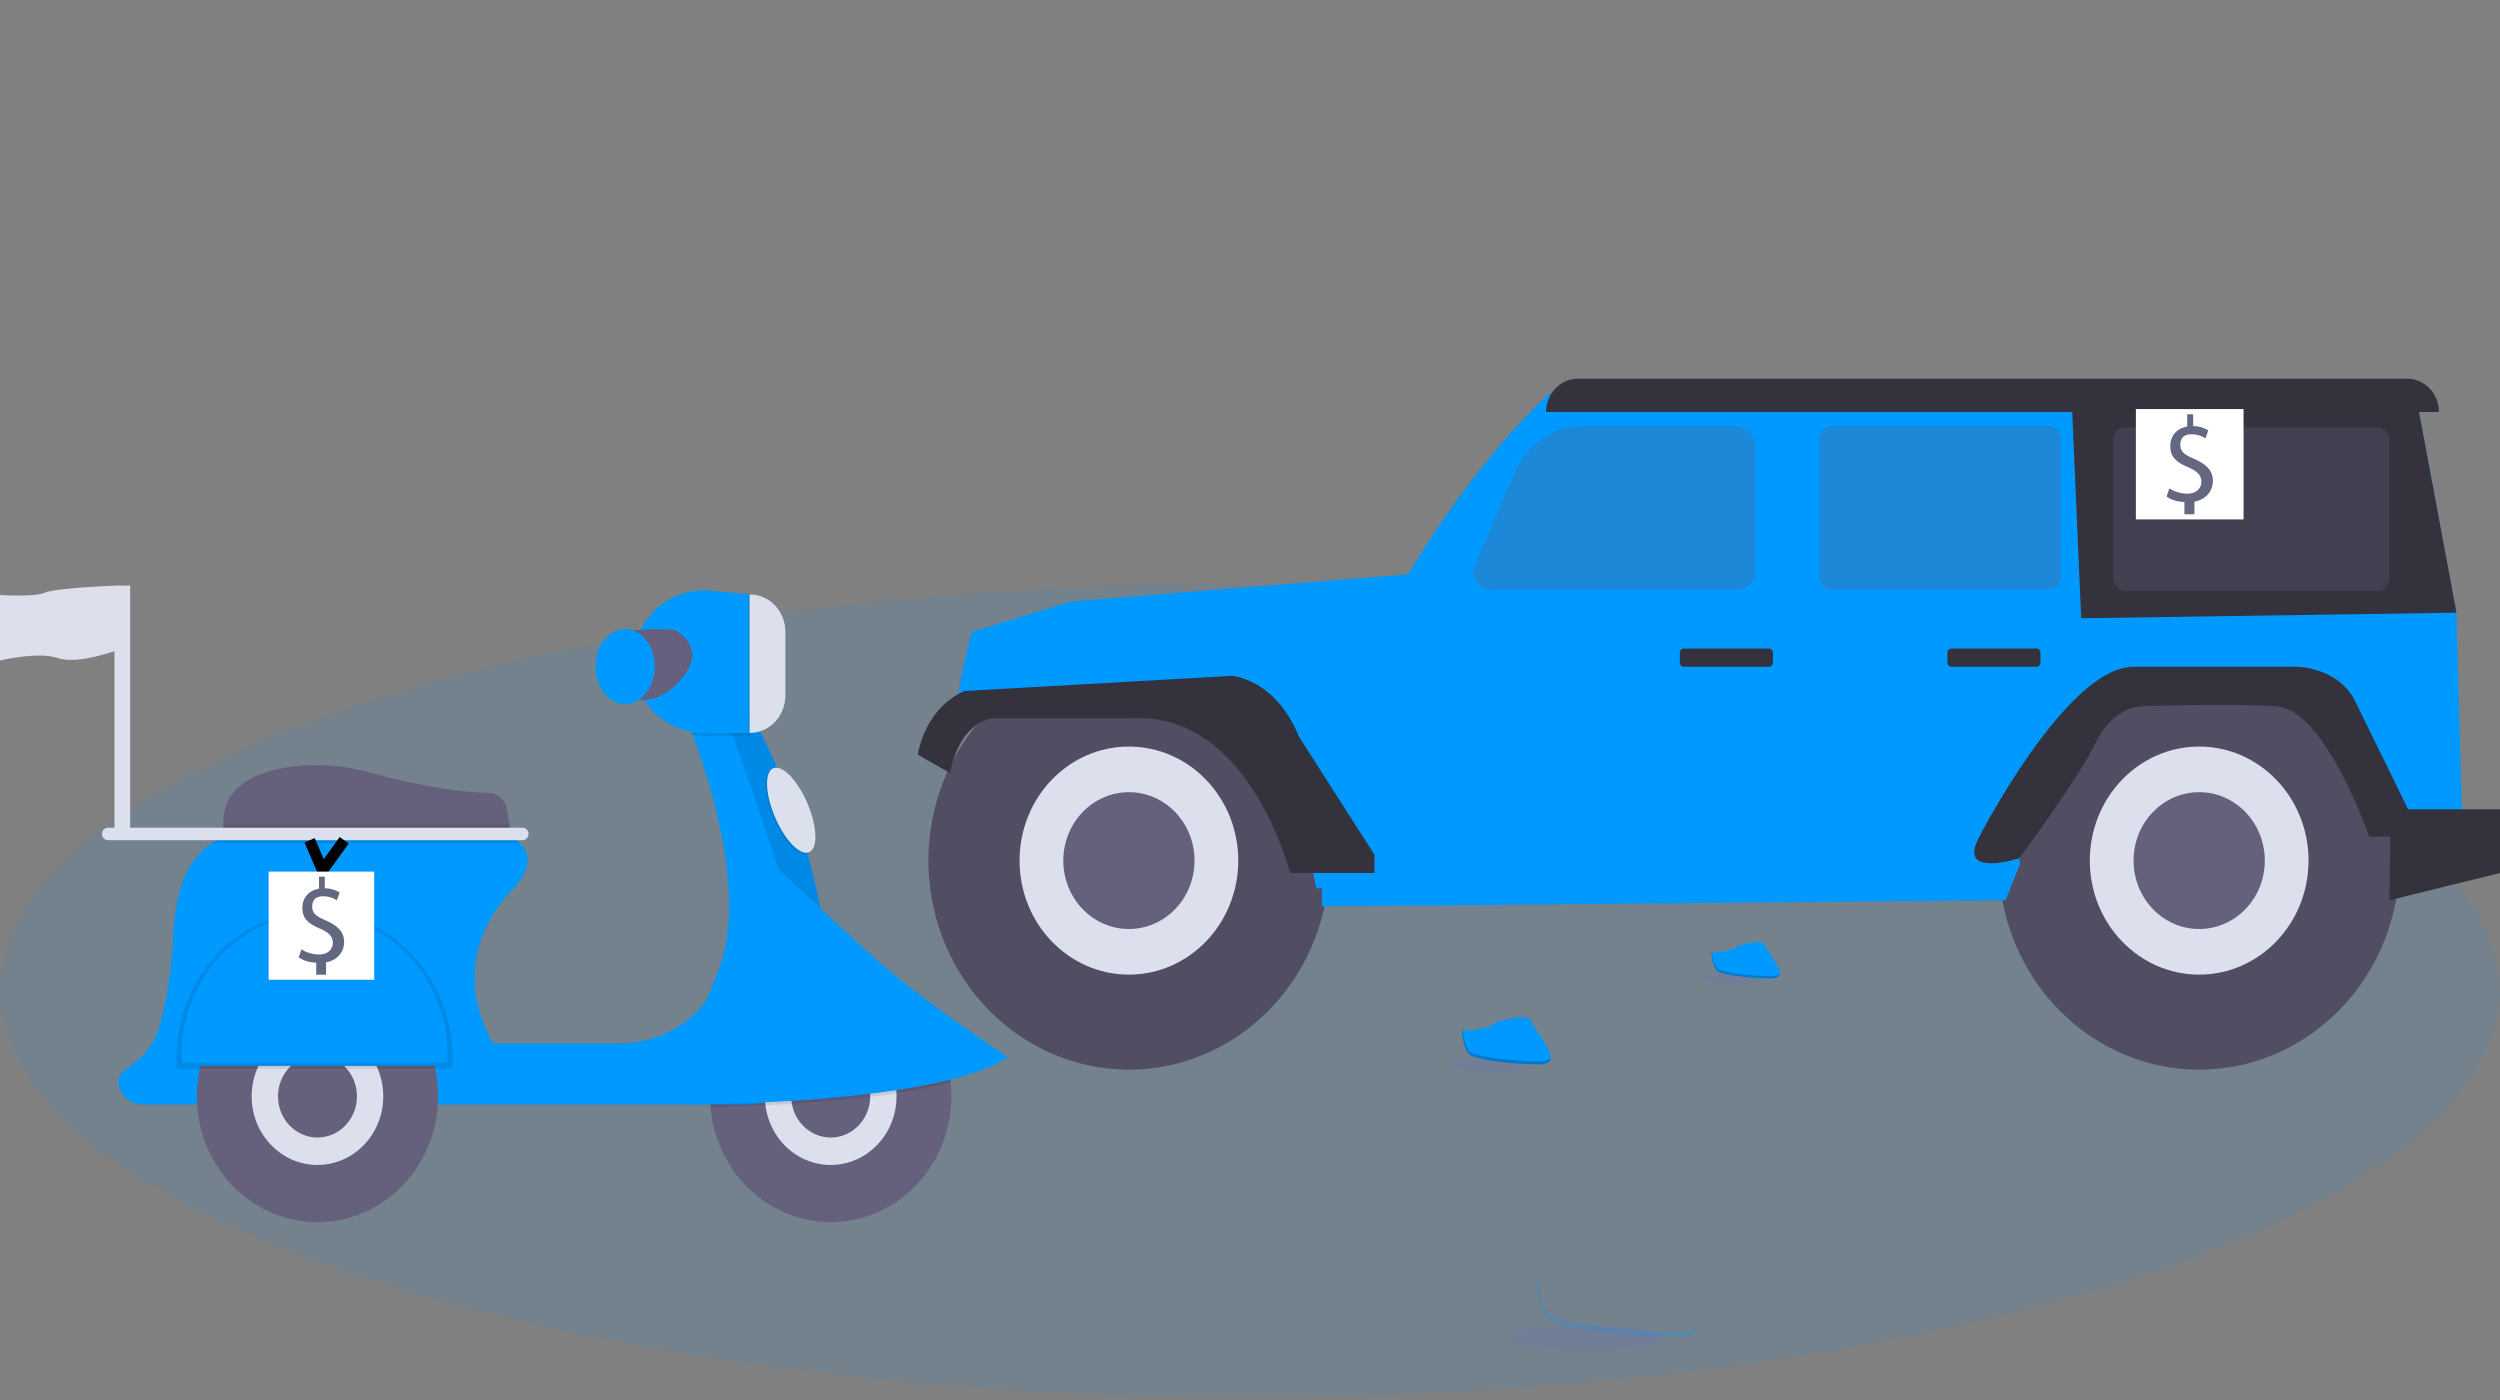 <svg width="225" height="126" viewBox="0 0 225 126" fill="none" xmlns="http://www.w3.org/2000/svg">
<rect x="0" y="0" width="225" height="126" fill="#808080" stroke="none"/>
<g clip-path="url(#clip0)">
<path opacity="0.1" d="M112.5 125.737C174.632 125.737 225 109.351 225 89.139C225 68.927 174.632 52.542 112.5 52.542C50.368 52.542 0 68.927 0 89.139C0 109.351 50.368 125.737 112.5 125.737Z" fill="#0099FF"/>
<path opacity="0.1" d="M134.092 96.515C136.176 96.515 137.865 96.218 137.865 95.85C137.865 95.483 136.176 95.186 134.092 95.186C132.009 95.186 130.32 95.483 130.32 95.85C130.32 96.218 132.009 96.515 134.092 96.515Z" fill="#6C63FF"/>
<path d="M131.559 92.761C131.559 92.761 133.71 92.692 134.359 92.21C135.007 91.729 137.669 91.154 137.83 91.926C137.99 92.698 141.063 95.767 138.634 95.787C136.205 95.808 132.989 95.392 132.342 94.981C131.695 94.57 131.559 92.761 131.559 92.761Z" fill="#0099FF"/>
<path opacity="0.2" d="M138.677 95.518C136.248 95.539 133.033 95.124 132.385 94.713C131.893 94.4 131.696 93.276 131.63 92.758C131.585 92.76 131.559 92.761 131.559 92.761C131.559 92.761 131.695 94.57 132.342 94.981C132.989 95.392 136.205 95.807 138.634 95.787C139.335 95.781 139.577 95.521 139.564 95.136C139.467 95.368 139.199 95.514 138.677 95.518Z" fill="black"/>
<path opacity="0.1" d="M155.971 88.614C157.574 88.614 158.874 88.385 158.874 88.103C158.874 87.82 157.574 87.591 155.971 87.591C154.368 87.591 153.068 87.82 153.068 88.103C153.068 88.385 154.368 88.614 155.971 88.614Z" fill="#6C63FF"/>
<path d="M154.023 85.725C154.023 85.725 155.679 85.672 156.178 85.302C156.677 84.931 158.725 84.489 158.849 85.083C158.973 85.677 161.337 88.038 159.468 88.054C157.599 88.07 155.124 87.75 154.626 87.434C154.128 87.118 154.023 85.725 154.023 85.725Z" fill="#0099FF"/>
<path opacity="0.2" d="M159.501 87.847C157.632 87.863 155.158 87.543 154.66 87.227C154.28 86.986 154.129 86.122 154.079 85.723C154.044 85.725 154.023 85.725 154.023 85.725C154.023 85.725 154.128 87.118 154.626 87.434C155.124 87.75 157.599 88.07 159.468 88.054C160.008 88.049 160.194 87.849 160.184 87.553C160.109 87.732 159.903 87.844 159.501 87.847Z" fill="black"/>
<path opacity="0.1" d="M142.803 121.671C146.63 121.671 149.732 121.124 149.732 120.45C149.732 119.775 146.63 119.228 142.803 119.228C138.976 119.228 135.873 119.775 135.873 120.45C135.873 121.124 138.976 121.671 142.803 121.671Z" fill="#6C63FF"/>
<path opacity="0.2" d="M151.226 119.839C146.763 119.877 140.856 119.115 139.667 118.359C138.762 117.784 138.401 115.721 138.28 114.769C138.197 114.772 138.148 114.774 138.148 114.774C138.148 114.774 138.399 118.098 139.588 118.853C140.777 119.608 146.683 120.371 151.146 120.333C152.434 120.322 152.879 119.845 152.855 119.137C152.676 119.564 152.184 119.831 151.226 119.839Z" fill="#0099FF"/>
<path d="M215.969 77.453C215.969 82.302 214.173 86.965 210.956 90.467C207.738 93.969 203.348 96.041 198.702 96.249C194.055 96.457 189.51 94.786 186.016 91.585C182.523 88.384 180.35 83.899 179.951 79.067C179.924 78.762 179.905 78.456 179.896 78.146V78.13C179.887 77.904 179.883 77.678 179.883 77.453C179.884 72.464 181.786 67.68 185.17 64.153C188.553 60.627 193.142 58.645 197.926 58.645C202.71 58.645 207.299 60.627 210.682 64.153C214.066 67.68 215.967 72.464 215.969 77.453Z" fill="#65617D"/>
<path opacity="0.2" d="M215.969 77.453C215.969 82.302 214.173 86.965 210.956 90.467C207.738 93.969 203.348 96.041 198.702 96.249C194.055 96.457 189.51 94.786 186.016 91.585C182.523 88.384 180.35 83.899 179.951 79.067C179.924 78.762 179.905 78.456 179.896 78.146V78.13C179.887 77.904 179.883 77.678 179.883 77.453C179.884 72.464 181.786 67.68 185.17 64.153C188.553 60.627 193.142 58.645 197.926 58.645C202.71 58.645 207.299 60.627 210.682 64.153C214.066 67.68 215.967 72.464 215.969 77.453Z" fill="black"/>
<path d="M197.926 87.715C203.361 87.715 207.767 83.12 207.767 77.453C207.767 71.785 203.361 67.191 197.926 67.191C192.49 67.191 188.084 71.785 188.084 77.453C188.084 83.12 192.49 87.715 197.926 87.715Z" fill="#DCE0ED"/>
<path d="M197.927 83.61C201.188 83.61 203.832 80.853 203.832 77.453C203.832 74.052 201.188 71.296 197.927 71.296C194.665 71.296 192.021 74.052 192.021 77.453C192.021 80.853 194.665 83.61 197.927 83.61Z" fill="#65617D"/>
<path d="M119.645 77.453C119.645 82.302 117.849 86.965 114.632 90.467C111.414 93.969 107.024 96.041 102.377 96.249C97.731 96.457 93.186 94.786 89.692 91.585C86.198 88.384 84.025 83.899 83.626 79.067C83.6 78.762 83.581 78.456 83.572 78.146V78.13C83.563 77.904 83.559 77.678 83.559 77.453C83.56 72.464 85.462 67.68 88.845 64.153C92.229 60.627 96.817 58.645 101.602 58.645C106.386 58.645 110.974 60.627 114.358 64.153C117.742 67.68 119.643 72.464 119.645 77.453Z" fill="#65617D"/>
<path opacity="0.2" d="M119.645 77.453C119.645 82.302 117.849 86.965 114.632 90.467C111.414 93.969 107.024 96.041 102.377 96.249C97.731 96.457 93.186 94.786 89.692 91.585C86.198 88.384 84.025 83.899 83.626 79.067C83.6 78.762 83.581 78.456 83.572 78.146V78.13C83.563 77.904 83.559 77.678 83.559 77.453C83.56 72.464 85.462 67.68 88.845 64.153C92.229 60.627 96.817 58.645 101.602 58.645C106.386 58.645 110.974 60.627 114.358 64.153C117.742 67.68 119.643 72.464 119.645 77.453Z" fill="black"/>
<path d="M101.601 87.715C107.037 87.715 111.443 83.12 111.443 77.453C111.443 71.785 107.037 67.191 101.601 67.191C96.166 67.191 91.76 71.785 91.76 77.453C91.76 83.12 96.166 87.715 101.601 87.715Z" fill="#DCE0ED"/>
<path d="M101.602 83.61C104.864 83.61 107.507 80.853 107.507 77.453C107.507 74.052 104.864 71.296 101.602 71.296C98.341 71.296 95.697 74.052 95.697 77.453C95.697 80.853 98.341 83.61 101.602 83.61Z" fill="#65617D"/>
<path d="M221.597 73.927L215.577 73.654L210.08 63.01L190.71 61.373L181.287 74.2L181.811 77.748L180.502 81.023L118.991 81.569V79.932H118.467L117.944 77.475H122.655L119.253 73.654L107.212 63.01C107.212 63.01 86.534 63.556 86.272 63.01C86.01 62.464 87.45 56.869 87.45 56.869L96.349 54.14L126.713 51.684C133.387 40.63 139.407 35.444 139.407 35.444H217.409L221.074 55.095V55.142L221.597 73.927Z" fill="#0099FF"/>
<path d="M178.147 75.292C178.147 75.292 185.999 60.008 192.02 60.008H206.678C206.678 60.008 210.342 60.008 211.913 63.01L217.933 75.292H213.221C213.221 75.292 209.295 63.829 204.845 63.556C200.396 63.283 192.805 63.556 192.805 63.556C192.805 63.556 190.187 63.556 188.617 66.831C187.046 70.106 181.736 77.241 181.736 77.241C181.736 77.241 176.053 79.113 178.147 75.292Z" fill="#33323D"/>
<path d="M224.999 72.836H215.153L215.053 81.023L224.999 78.567V72.836Z" fill="#33323D"/>
<path d="M82.607 67.923C82.607 67.923 83.131 63.829 86.795 62.191L110.877 60.827C110.877 60.827 114.803 61.1 116.897 66.285L123.702 76.93V78.567H116.111C116.111 78.567 112.447 64.102 101.977 64.648H89.413C89.413 64.648 86.534 64.648 85.487 69.561L82.607 67.923Z" fill="#33323D"/>
<path d="M139.146 37.082H219.504C219.504 36.286 219.201 35.522 218.661 34.959C218.121 34.396 217.388 34.08 216.625 34.08H142.026C141.648 34.08 141.273 34.157 140.924 34.308C140.575 34.459 140.257 34.68 139.99 34.959C139.722 35.238 139.51 35.569 139.366 35.933C139.221 36.297 139.146 36.688 139.146 37.082Z" fill="#33323D"/>
<path opacity="0.3" d="M156.367 53.069H134.13C133.88 53.069 133.633 53.003 133.413 52.879C133.193 52.754 133.006 52.574 132.87 52.355C132.733 52.136 132.651 51.885 132.632 51.625C132.612 51.364 132.655 51.103 132.757 50.864L136.275 42.609C136.818 41.336 137.704 40.254 138.824 39.494C139.945 38.735 141.253 38.331 142.59 38.331H156.1C156.349 38.331 156.595 38.382 156.824 38.481C157.054 38.58 157.262 38.725 157.438 38.908C157.614 39.092 157.753 39.309 157.848 39.548C157.943 39.788 157.992 40.044 157.992 40.303V51.374C157.992 51.597 157.95 51.817 157.868 52.023C157.787 52.228 157.667 52.415 157.516 52.572C157.365 52.73 157.186 52.855 156.989 52.94C156.792 53.025 156.58 53.069 156.367 53.069Z" fill="#65617D"/>
<path opacity="0.3" d="M184.356 38.331H164.869C164.251 38.331 163.75 38.853 163.75 39.497V51.902C163.75 52.546 164.251 53.069 164.869 53.069H184.356C184.974 53.069 185.475 52.546 185.475 51.902V39.497C185.475 38.853 184.974 38.331 184.356 38.331Z" fill="#65617D"/>
<path d="M221.073 55.095V55.142L187.307 55.641L186.428 35.444H217.408L221.073 55.095Z" fill="#33323D"/>
<path opacity="0.3" d="M213.935 38.447H191.306C190.688 38.447 190.188 38.969 190.188 39.613V52.018C190.188 52.663 190.688 53.185 191.306 53.185H213.935C214.553 53.185 215.054 52.663 215.054 52.018V39.613C215.054 38.969 214.553 38.447 213.935 38.447Z" fill="#65617D"/>
<path d="M159.206 58.37H151.541C151.345 58.37 151.186 58.536 151.186 58.741V59.637C151.186 59.842 151.345 60.008 151.541 60.008H159.206C159.402 60.008 159.562 59.842 159.562 59.637V58.741C159.562 58.536 159.402 58.37 159.206 58.37Z" fill="#33323D"/>
<path d="M183.288 58.37H175.623C175.427 58.37 175.268 58.536 175.268 58.741V59.637C175.268 59.842 175.427 60.008 175.623 60.008H183.288C183.484 60.008 183.644 59.842 183.644 59.637V58.741C183.644 58.536 183.484 58.37 183.288 58.37Z" fill="#33323D"/>
<path d="M201.921 36.817H192.229V46.749H201.921V36.817Z" fill="white"/>
<path d="M196.597 46.285V45.177C196.028 45.175 195.471 45.008 194.988 44.695L195.241 43.96C195.736 44.265 196.3 44.428 196.875 44.431C197.622 44.431 198.127 43.982 198.127 43.357C198.127 42.754 197.717 42.381 196.938 42.052C195.866 41.613 195.323 41.109 195.323 40.154C195.323 39.244 195.883 38.553 196.851 38.389V37.281H197.383V38.345C197.863 38.349 198.334 38.481 198.75 38.729L198.487 39.453C198.11 39.202 197.67 39.072 197.222 39.08C196.412 39.08 196.227 39.584 196.227 40.023C196.227 40.593 196.497 40.878 197.412 41.273C198.495 41.734 199.162 42.304 199.162 43.28C199.162 44.146 198.583 44.958 197.5 45.144V46.285L196.597 46.285Z" fill="#636780"/>
<path d="M85.621 98.671C85.621 101.589 84.54 104.395 82.604 106.502C80.668 108.61 78.026 109.856 75.23 109.981C72.434 110.107 69.699 109.101 67.597 107.175C65.495 105.248 64.187 102.55 63.947 99.642C63.931 99.459 63.919 99.275 63.914 99.088V99.078C63.909 98.943 63.906 98.807 63.906 98.671C63.91 95.671 65.055 92.795 67.091 90.675C69.127 88.555 71.886 87.365 74.763 87.365C77.641 87.365 80.4 88.555 82.436 90.675C84.471 92.795 85.617 95.671 85.621 98.671Z" fill="#65617D"/>
<path d="M74.764 104.846C78.035 104.846 80.686 102.081 80.686 98.671C80.686 95.26 78.035 92.496 74.764 92.496C71.493 92.496 68.842 95.26 68.842 98.671C68.842 102.081 71.493 104.846 74.764 104.846Z" fill="#DCE0ED"/>
<path d="M74.764 102.376C76.727 102.376 78.317 100.717 78.317 98.671C78.317 96.625 76.727 94.966 74.764 94.966C72.802 94.966 71.211 96.625 71.211 98.671C71.211 100.717 72.802 102.376 74.764 102.376Z" fill="#65617D"/>
<path d="M46.251 77.172L20.107 77.721V73.696C20.342 70.462 23.523 69.327 26.426 68.972C28.689 68.704 30.981 68.883 33.181 69.5C38.728 71.032 42.265 71.328 44.002 71.357C44.385 71.363 44.753 71.506 45.045 71.763C45.338 72.019 45.537 72.373 45.608 72.765C45.691 73.224 45.772 73.725 45.849 74.219C45.907 74.606 45.962 74.988 46.012 75.343C46.155 76.374 46.251 77.172 46.251 77.172Z" fill="#65617D"/>
<path d="M67.109 99.402H12.798C12.379 99.407 11.968 99.282 11.616 99.045C11.263 98.808 10.986 98.468 10.818 98.067C10.409 97.047 10.981 96.397 11.592 96.016C12.841 95.243 13.789 94.035 14.266 92.604C14.845 90.827 15.411 88.029 15.633 83.668C15.862 79.158 17.428 76.928 19.121 75.848H19.122C21.308 74.454 23.704 74.977 23.704 74.977L45.725 75.161C46.117 75.346 46.48 75.593 46.8 75.892C48.763 77.797 45.902 80.283 45.902 80.283C39.76 87.052 44.409 93.913 44.409 93.913H55.677C57.782 93.925 59.841 93.267 61.579 92.029C63.102 90.933 63.691 89.871 63.919 89.229C64.093 88.737 64.269 88.247 64.48 87.773C67.436 81.089 63.87 70.215 62.332 66.149C61.95 65.138 61.694 64.548 61.694 64.548L65.227 64.269L67.462 64.092L67.484 64.091C72.409 72.947 74.239 82.048 74.855 88.791C74.913 89.426 74.96 90.042 74.999 90.634C75.069 91.758 74.917 92.886 74.552 93.947C74.187 95.008 73.617 95.98 72.877 96.802C72.138 97.624 71.244 98.279 70.252 98.726C69.26 99.173 68.19 99.403 67.109 99.402Z" fill="#0099FF"/>
<path opacity="0.1" d="M46.012 75.343H20.107V74.219H45.849C45.907 74.606 45.962 74.988 46.012 75.343Z" fill="black"/>
<path opacity="0.1" d="M46.8 75.892H19.329C19.258 75.892 19.187 75.877 19.121 75.848C21.307 74.454 23.703 74.977 23.703 74.977L45.724 75.161C46.116 75.346 46.479 75.593 46.8 75.892Z" fill="black"/>
<path d="M47.029 74.494H9.718C9.421 74.494 9.18 74.746 9.18 75.056C9.18 75.366 9.421 75.618 9.718 75.618H47.029C47.327 75.618 47.568 75.366 47.568 75.056C47.568 74.746 47.327 74.494 47.029 74.494Z" fill="#DCE0ED"/>
<path opacity="0.1" d="M74.855 88.791C73.603 90.21 72.682 90.768 72.725 89.271C72.857 84.743 65.227 64.269 65.227 64.269L67.484 64.091C72.408 72.947 74.239 82.048 74.855 88.791Z" fill="black"/>
<path opacity="0.1" d="M85.555 97.43C84.258 97.754 82.656 98.084 80.679 98.385C79.945 98.498 79.157 98.606 78.315 98.709C76.298 98.959 73.965 99.177 71.269 99.345C70.506 99.393 69.713 99.436 68.891 99.475C67.352 99.548 65.703 99.603 63.947 99.642L63.914 99.088V99.078C66.368 98.045 70.23 95.288 70.852 88.108C72.403 87.484 74.071 87.241 75.727 87.395C77.382 87.55 78.982 88.098 80.402 88.999C81.822 89.9 83.025 91.128 83.919 92.59C84.812 94.052 85.372 95.708 85.555 97.43Z" fill="black"/>
<path d="M61.869 99.402C61.869 99.402 74.332 97.995 70.042 78.192C70.042 78.192 76.2 84.078 80.03 87.35C83.86 90.622 90.687 95.132 90.687 95.132C90.687 95.132 86.61 99.105 61.869 99.402Z" fill="#0099FF"/>
<path opacity="0.1" d="M61.869 99.402C61.869 99.402 74.332 97.995 70.042 78.192C70.042 78.192 76.2 84.078 80.03 87.35C83.86 90.622 90.687 95.132 90.687 95.132C90.687 95.132 86.61 99.105 61.869 99.402Z" fill="#0099FF"/>
<path d="M28.574 109.992C34.57 109.992 39.431 104.923 39.431 98.671C39.431 92.418 34.57 87.35 28.574 87.35C22.578 87.35 17.717 92.418 17.717 98.671C17.717 104.923 22.578 109.992 28.574 109.992Z" fill="#65617D"/>
<path d="M28.573 104.846C31.843 104.846 34.495 102.081 34.495 98.671C34.495 95.26 31.843 92.496 28.573 92.496C25.302 92.496 22.65 95.26 22.65 98.671C22.65 102.081 25.302 104.846 28.573 104.846Z" fill="#DCE0ED"/>
<path d="M28.573 102.376C30.535 102.376 32.126 100.717 32.126 98.671C32.126 96.625 30.535 94.966 28.573 94.966C26.61 94.966 25.02 96.625 25.02 98.671C25.02 100.717 26.61 102.376 28.573 102.376Z" fill="#65617D"/>
<path opacity="0.1" d="M40.746 95.271C40.746 87.96 35.178 82.034 28.309 82.034C21.441 82.034 15.873 87.96 15.873 95.271C15.873 95.58 15.884 95.885 15.903 96.189H40.715C40.735 95.885 40.746 95.58 40.746 95.271Z" fill="black"/>
<path d="M40.285 95.043C40.285 88.003 34.924 82.296 28.31 82.296C21.696 82.296 16.334 88.003 16.334 95.043C16.334 95.34 16.344 95.634 16.363 95.926H40.256C40.275 95.634 40.285 95.34 40.285 95.043Z" fill="#0099FF"/>
<path opacity="0.1" d="M40.285 95.043C40.285 95.247 40.28 95.45 40.271 95.652C40.267 95.744 40.262 95.835 40.257 95.926H16.363C16.358 95.835 16.352 95.744 16.349 95.652C16.339 95.45 16.334 95.247 16.334 95.043C16.334 88.003 21.695 82.296 28.31 82.296C34.924 82.296 40.285 88.003 40.285 95.043Z" fill="#0099FF"/>
<path opacity="0.1" d="M40.27 95.652C40.266 95.744 40.261 95.835 40.256 95.926H16.362C16.357 95.835 16.352 95.744 16.348 95.652H40.27Z" fill="black"/>
<path opacity="0.1" d="M72.715 76.83C73.508 76.456 73.419 74.465 72.516 72.382C71.612 70.299 70.237 68.914 69.444 69.288C68.651 69.662 68.74 71.653 69.643 73.736C70.547 75.819 71.922 77.204 72.715 76.83Z" fill="black"/>
<path d="M72.846 76.693C73.639 76.319 73.55 74.327 72.646 72.245C71.743 70.162 70.368 68.776 69.575 69.15C68.782 69.524 68.871 71.516 69.774 73.599C70.677 75.681 72.053 77.067 72.846 76.693Z" fill="#DCE0ED"/>
<path opacity="0.1" d="M67.461 64.092V66.243H63.448C63.074 66.243 62.701 66.212 62.332 66.149C61.95 65.138 61.693 64.548 61.693 64.548L65.227 64.269L67.461 64.092Z" fill="black"/>
<path d="M67.461 65.968H63.447C59.922 65.968 57.065 63.218 57.065 59.825V59.256C57.065 55.863 59.922 53.113 63.447 53.113L67.461 53.493V65.968Z" fill="#0099FF"/>
<path d="M60.849 56.749C60.849 56.749 63.251 58.087 61.869 60.352C61.869 60.352 60.175 63.25 57.51 62.976L56.539 56.749C56.539 56.749 59.73 56.441 60.849 56.749Z" fill="#65617D"/>
<path opacity="0.1" d="M59.927 56.629C60.308 56.644 60.681 56.749 61.019 56.934C61.356 57.12 61.65 57.382 61.877 57.702C62.305 58.319 62.56 59.22 61.869 60.352C61.869 60.352 60.175 63.25 57.51 62.976L56.539 56.75C57.665 56.642 58.797 56.602 59.927 56.629Z" fill="#65617D"/>
<path opacity="0.1" d="M67.33 53.493C67.754 53.493 68.173 53.58 68.564 53.749C68.955 53.918 69.311 54.166 69.61 54.478C69.909 54.79 70.147 55.161 70.309 55.569C70.471 55.976 70.554 56.413 70.554 56.855V62.606C70.554 63.498 70.215 64.353 69.61 64.983C69.005 65.614 68.185 65.968 67.33 65.968V53.493Z" fill="black"/>
<path d="M67.461 53.493C68.316 53.493 69.136 53.847 69.741 54.478C70.346 55.108 70.685 55.963 70.685 56.855V62.606C70.685 63.498 70.346 64.353 69.741 64.983C69.136 65.614 68.316 65.968 67.461 65.968V53.493Z" fill="#DCE0ED"/>
<path d="M56.26 63.37C57.733 63.37 58.927 61.856 58.927 59.988C58.927 58.12 57.733 56.605 56.26 56.605C54.788 56.605 53.594 58.12 53.594 59.988C53.594 61.856 54.788 63.37 56.26 63.37Z" fill="#0099FF"/>
<path d="M27.863 75.625L29.029 78.331L30.976 75.625" stroke="black" stroke-miterlimit="10"/>
<path d="M33.679 78.444H24.178V88.18H33.679V78.444Z" fill="white"/>
<path d="M28.46 87.725V86.639C27.902 86.637 27.356 86.473 26.883 86.166L27.13 85.446C27.616 85.745 28.169 85.905 28.733 85.908C29.464 85.908 29.959 85.467 29.959 84.855C29.959 84.263 29.557 83.898 28.794 83.575C27.743 83.145 27.211 82.651 27.211 81.716C27.211 80.823 27.76 80.146 28.709 79.985V78.899H29.23V79.942C29.701 79.946 30.162 80.075 30.571 80.318L30.313 81.028C29.943 80.782 29.512 80.655 29.073 80.662C28.279 80.662 28.098 81.156 28.098 81.587C28.098 82.145 28.361 82.425 29.258 82.812C30.32 83.263 30.974 83.823 30.974 84.779C30.974 85.629 30.407 86.424 29.345 86.607V87.725L28.46 87.725Z" fill="#636780"/>
<path d="M11.715 52.706H10.301V75.451H11.715V52.706Z" fill="#DCE0ED"/>
<path d="M10.301 52.706C10.301 52.706 5.049 52.917 4.04 53.338C3.03 53.76 0 53.549 0 53.549V59.446C0 59.446 3.434 58.603 5.251 59.235C7.069 59.867 10.907 58.393 10.907 58.393L10.301 52.706Z" fill="#DCE0ED"/>
</g>
<defs>
<clipPath id="clip0">
<rect width="225" height="125" fill="white" transform="translate(0 0.737)"/>
</clipPath>
</defs>
</svg>
